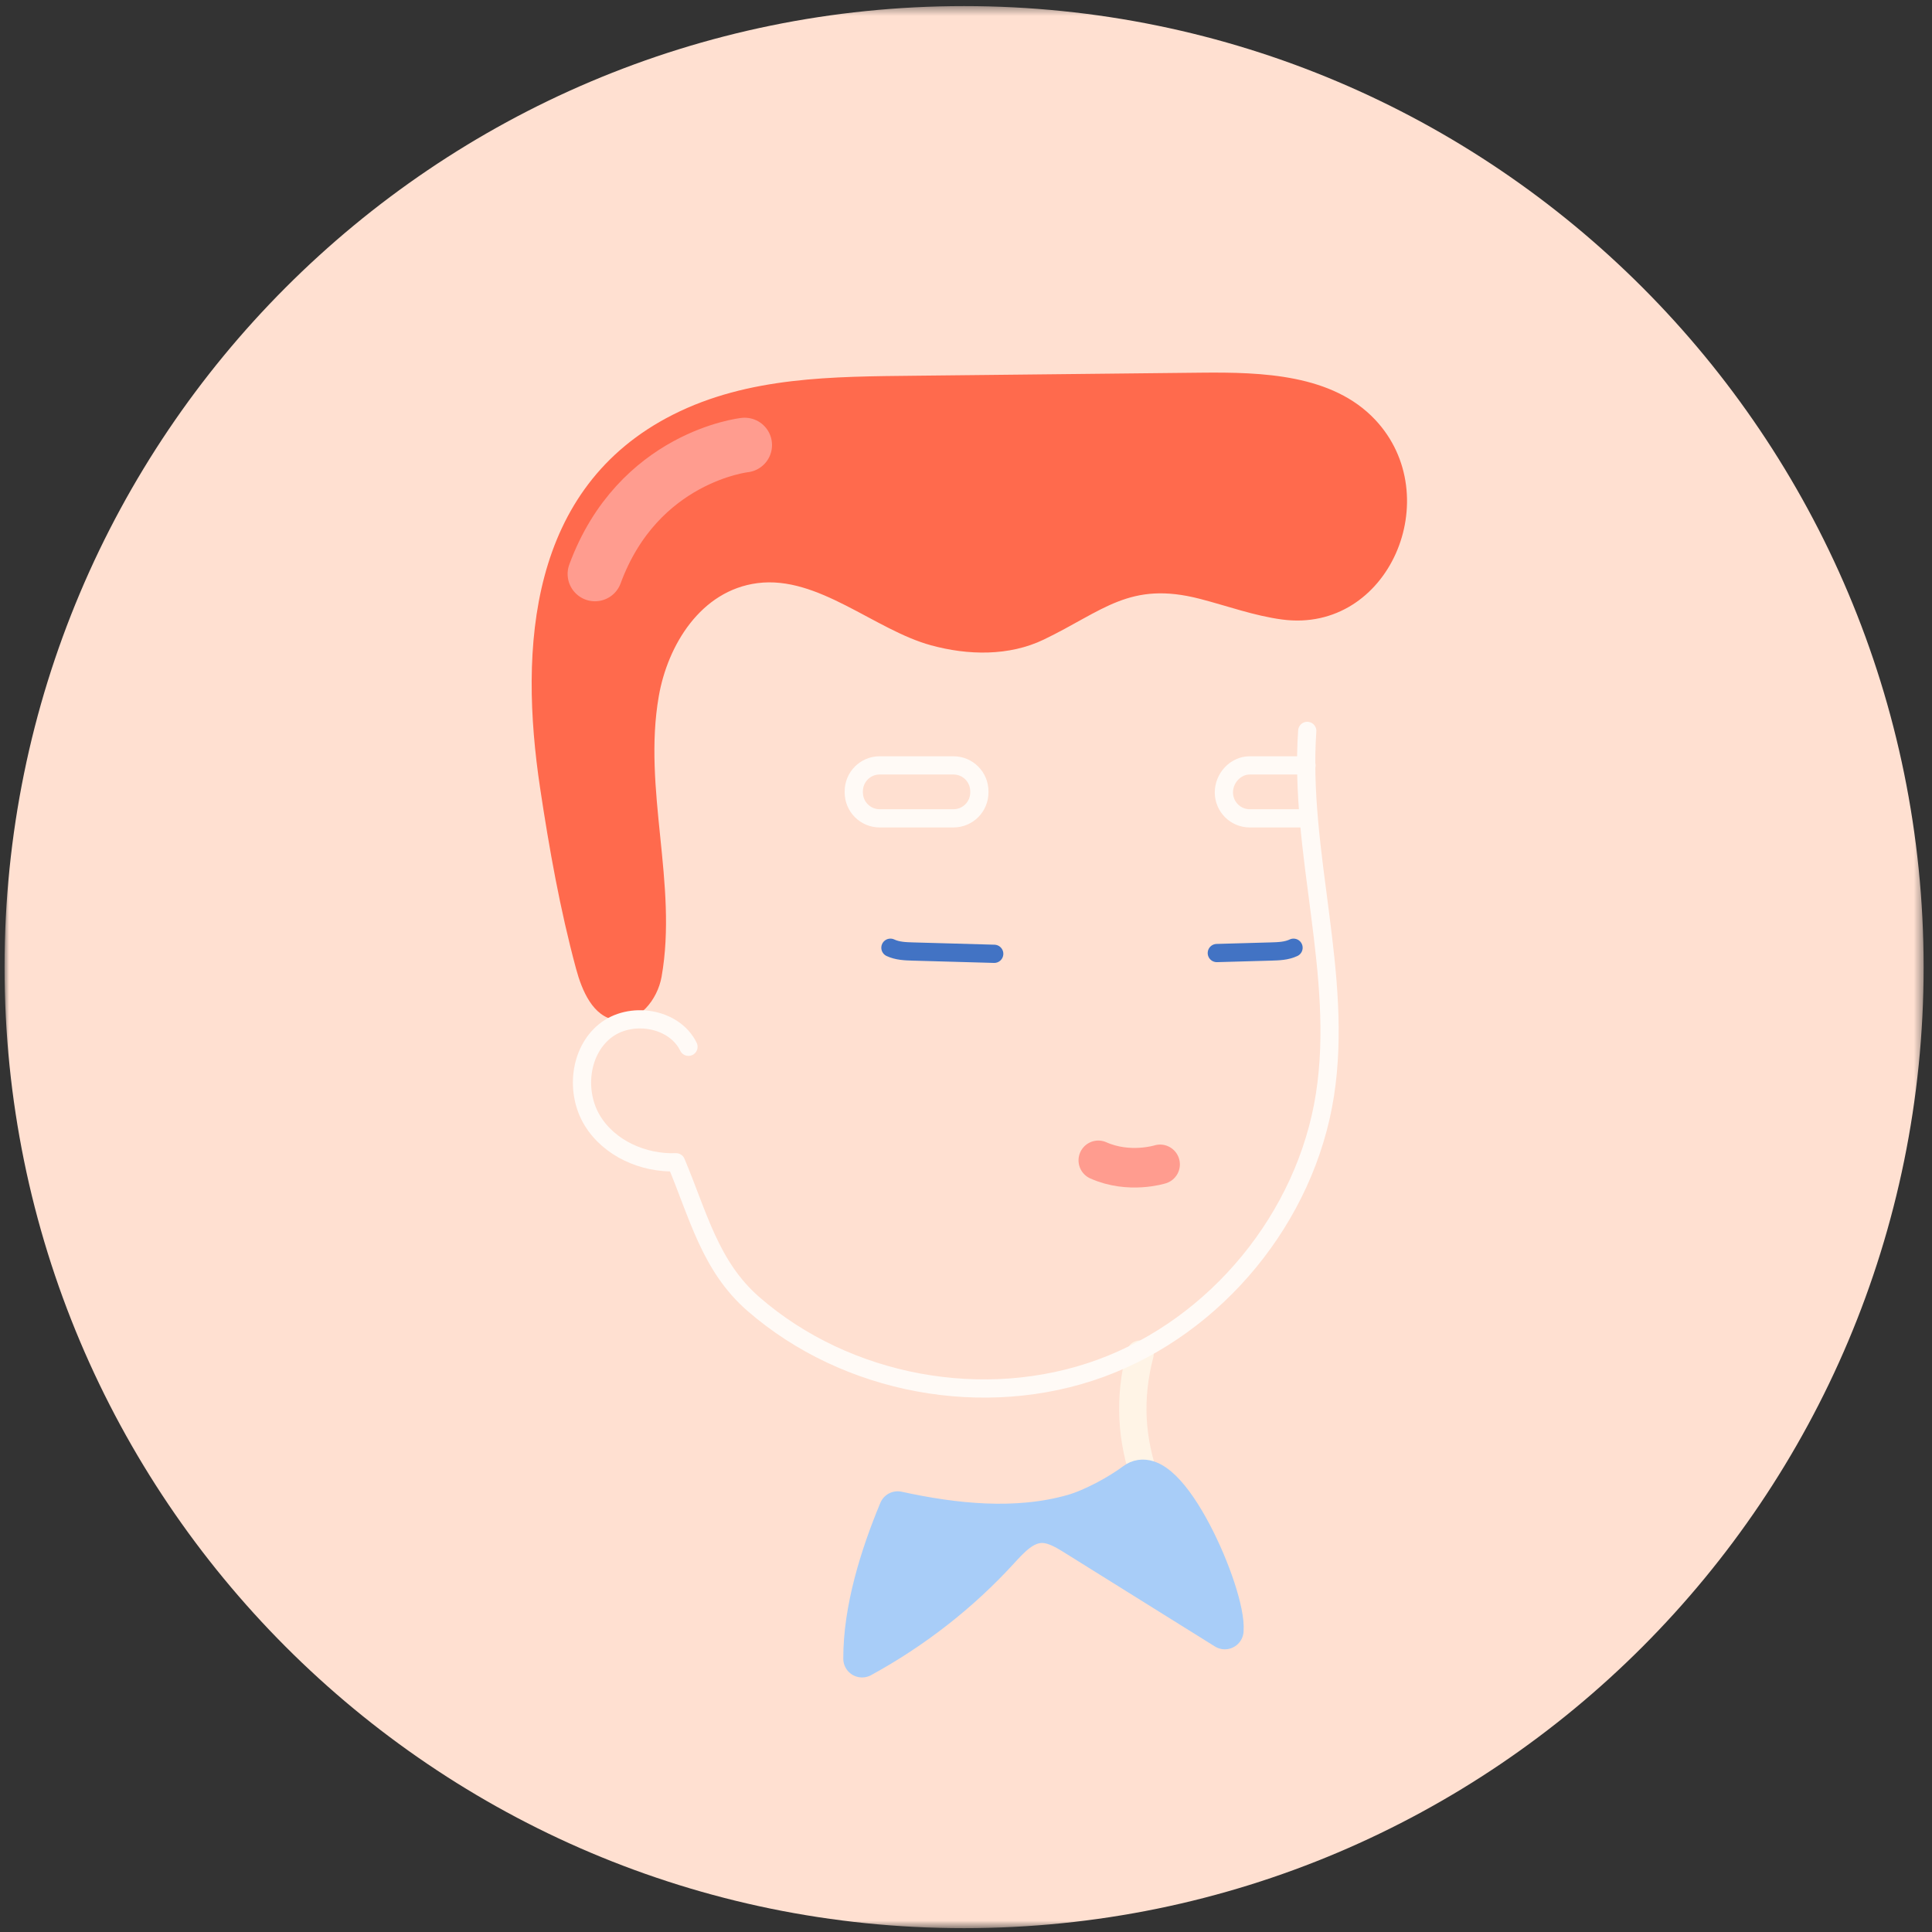 <?xml version="1.0" encoding="UTF-8" standalone="no"?>
<svg width="212px" height="212px" viewBox="0 0 212 212" version="1.1" xmlns="http://www.w3.org/2000/svg" xmlns:xlink="http://www.w3.org/1999/xlink">
    <rect x="0" y="0" width="212" height="212" fill="#333333" stroke="none"/>
    <!-- Generator: Sketch 3.8.3 (29802) - http://www.bohemiancoding.com/sketch -->
    <title>Page 1</title>
    <desc>Created with Sketch.</desc>
    <defs>
        <polygon id="path-1" points="210.581 105.876 210.581 0.42 0 0.42 0 105.876 0 211.331 210.581 211.331"></polygon>
    </defs>
    <g id="ULTIMATE" stroke="none" stroke-width="1" fill="none" fill-rule="evenodd">
        <g id="Desktop-HD-Copy-8" transform="translate(-244, -265)">
            <g id="Page-1" transform="translate(244.5, 265)">
                <g id="Group-3" transform="translate(0, 0.249)">
                    <mask id="mask-2" fill="white">
                        <use xlink:href="#path-1"></use>
                    </mask>
                    <g id="Clip-2"></g>
                    <path d="M0,105.875 C0,164.117 47.14,211.331 105.29,211.331 C163.441,211.331 210.581,164.117 210.581,105.875 C210.581,47.634 163.441,0.42 105.29,0.42 C47.14,0.42 0,47.634 0,105.875" id="Fill-1" fill="#FFE0D1" mask="url(#mask-2)"></path>
                </g>
                <path d="M124.595,148.587 C123.336,153.431 123.584,157.988 125.298,162.69" id="Stroke-4" stroke="#FFF4E6" stroke-width="3" stroke-linecap="round" stroke-linejoin="round"></path>
                <path d="M150.393,46.051 C145.72,41.089 138.064,40.82 131.253,40.894 C120.831,41.006 110.407,41.117 99.984,41.228 C90.93,41.326 81.648,41.307 73.344,45.502 C57.515,53.5 56.452,71.091 58.765,86.463 C59.766,93.126 60.951,99.773 62.706,106.283 C63.363,108.721 64.565,111.563 67.06,111.928 C69.586,112.298 71.65,109.7 72.095,107.182 C73.893,97.01 70,86.61 71.792,76.38 C72.767,70.814 76.38,64.794 82.62,63.987 C89.272,63.127 95.457,69.112 101.657,70.808 C105.729,71.922 110.232,72.011 114.037,70.18 C120.564,67.039 123.449,63.713 131.18,65.716 C134.18,66.493 137.118,67.572 140.191,67.98 C151.936,69.537 158.294,54.445 150.393,46.051" id="Fill-6" fill="#FF6A4D"></path>
                <path d="M126.797,127.767 C126.797,127.767 123.407,128.839 120.019,127.326" id="Stroke-8" stroke="#FF9C8F" stroke-width="4.344" stroke-linecap="round" stroke-linejoin="round"></path>
                <path d="M108.597,104.662 C105.626,104.578 102.656,104.494 99.685,104.411 C98.842,104.387 97.971,104.356 97.207,103.996" id="Stroke-10" stroke="#4273C4" stroke-width="2" stroke-linecap="round" stroke-linejoin="round"></path>
                <path d="M133.022,104.578 L138.962,104.41 C139.806,104.387 140.677,104.356 141.441,103.996" id="Stroke-12" stroke="#4273C4" stroke-width="2" stroke-linecap="round" stroke-linejoin="round"></path>
                <path d="M96.026,89.797 L104.124,89.797 C105.693,89.797 106.965,88.523 106.965,86.952 L106.965,86.831 C106.965,85.26 105.693,83.986 104.124,83.986 L96.026,83.986 C94.458,83.986 93.186,85.26 93.186,86.831 L93.186,86.952 C93.186,88.523 94.458,89.797 96.026,89.797 L96.026,89.797 Z" id="Stroke-14" stroke="#FFFAF6" stroke-width="2" stroke-linecap="round" stroke-linejoin="round"></path>
                <path d="M142.863,83.987 L136.638,83.987 C135.069,83.987 133.798,85.382 133.798,86.953 L133.798,86.953 C133.798,88.524 135.069,89.798 136.638,89.798 L142.863,89.798" id="Stroke-16" stroke="#FFFAF6" stroke-width="2" stroke-linecap="round" stroke-linejoin="round"></path>
                <path d="M142.945,80.204 C142.021,93.541 146.946,106.939 144.886,120.148 C142.794,133.558 133.008,145.486 120.278,150.141 C107.548,154.796 92.392,151.99 82.165,143.083 C77.423,138.954 76.127,133.338 73.686,127.539 C70.102,127.671 66.365,126.027 64.498,122.959 C62.632,119.891 63.065,115.448 65.84,113.17 C68.613,110.892 73.47,111.638 75.047,114.865" id="Stroke-18" stroke="#FFFAF6" stroke-width="2" stroke-linecap="round" stroke-linejoin="round"></path>
                <path d="M133.902,178.919 C134.227,174.917 127.565,159.853 123.977,162.542 C122.271,163.822 119.381,165.403 117.248,166.015 C111.047,167.794 104.203,167.061 98.003,165.702 C95.916,170.721 94.078,176.617 94.095,182.008 C99.804,178.89 104.953,174.864 109.259,170.15 C110.466,168.831 111.833,167.343 113.678,167.256 C115.043,167.192 116.287,167.932 117.428,168.644 C122.919,172.068 128.41,175.494 133.902,178.919" id="Fill-20" fill="#A8CDF8"></path>
                <path d="M133.902,178.919 C134.227,174.917 127.565,159.853 123.977,162.542 C122.271,163.822 119.381,165.403 117.248,166.015 C111.047,167.794 104.203,167.061 98.003,165.702 C95.916,170.721 94.078,176.617 94.095,182.008 C99.804,178.89 104.953,174.864 109.259,170.15 C110.466,168.831 111.833,167.343 113.678,167.256 C115.043,167.192 116.287,167.932 117.428,168.644 C122.919,172.068 128.41,175.494 133.902,178.919 L133.902,178.919 Z" id="Stroke-22" stroke="#A8CDF8" stroke-width="4.121" stroke-linecap="round" stroke-linejoin="round"></path>
                <path d="M81.214,48.837 C81.214,48.837 69.525,50.107 64.785,62.979" id="Stroke-24" stroke="#FF9C8F" stroke-width="6" stroke-linecap="round" stroke-linejoin="round"></path>
            </g>
        </g>
    </g>
</svg>